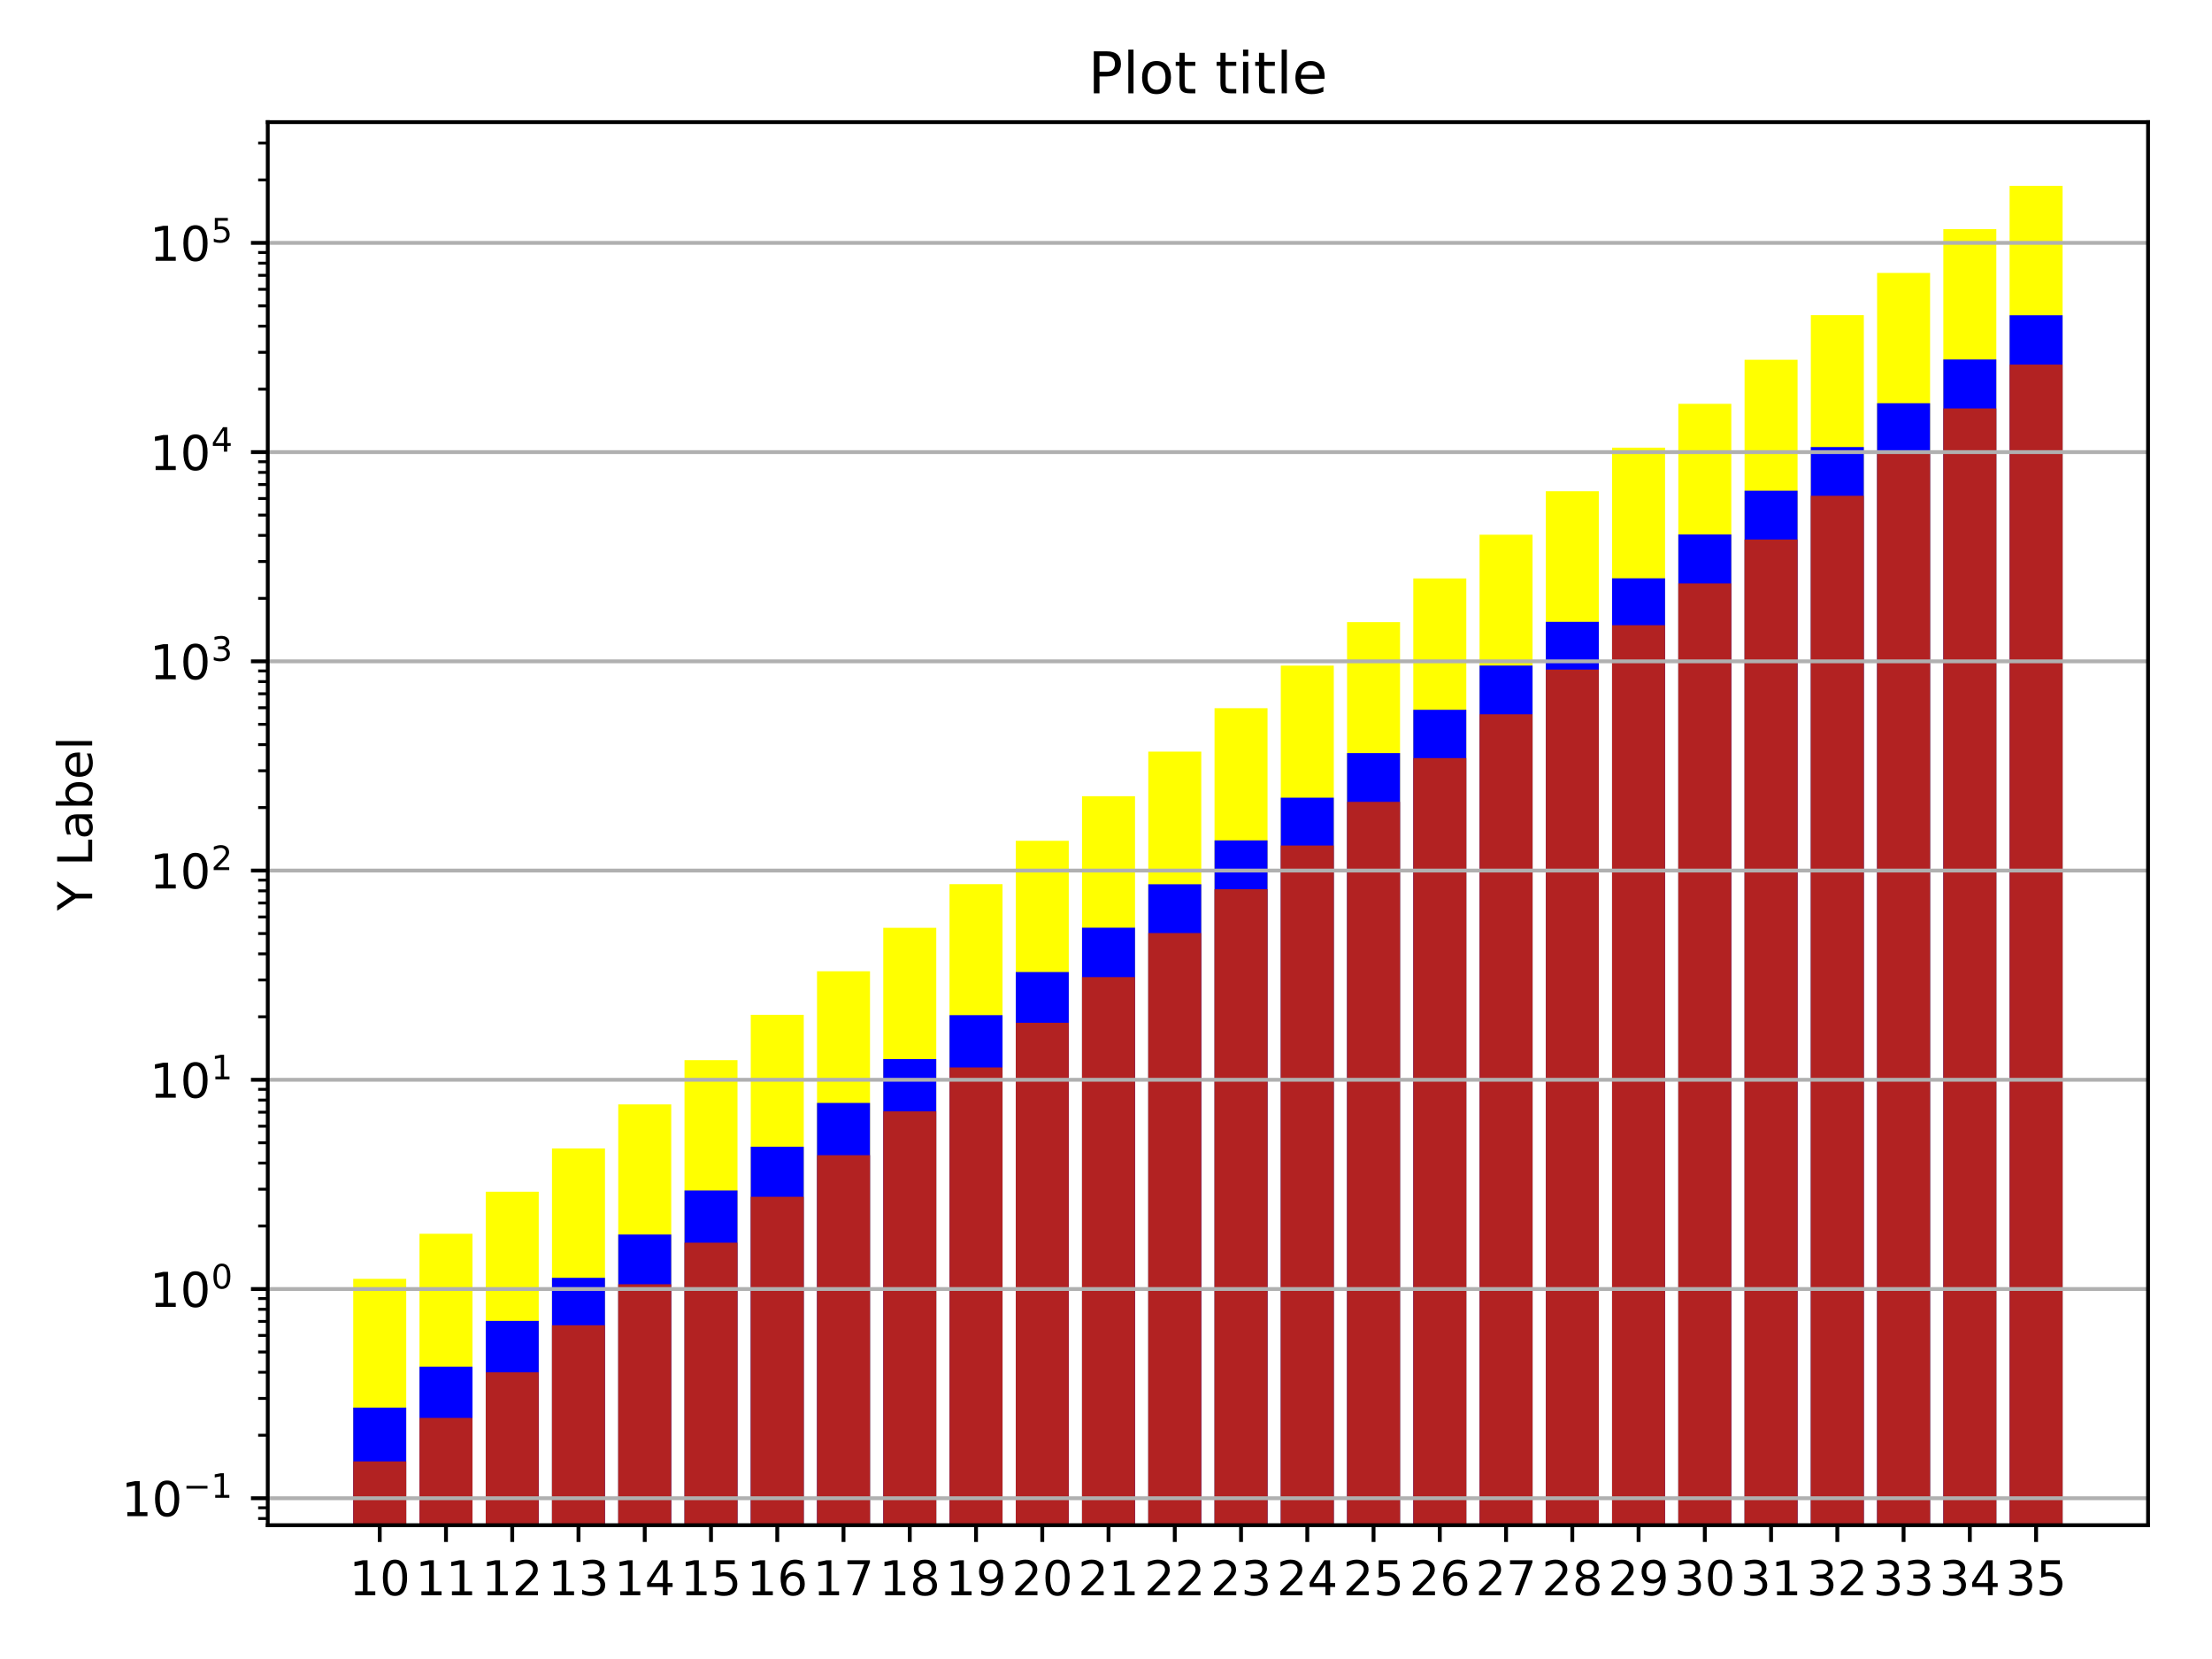 <?xml version="1.0" encoding="utf-8" standalone="no"?>
<!DOCTYPE svg PUBLIC "-//W3C//DTD SVG 1.1//EN"
  "http://www.w3.org/Graphics/SVG/1.1/DTD/svg11.dtd">
<!-- Created with matplotlib (https://matplotlib.org/) -->
<svg height="345.6pt" version="1.1" viewBox="0 0 460.8 345.6" width="460.8pt" xmlns="http://www.w3.org/2000/svg" xmlns:xlink="http://www.w3.org/1999/xlink">
 <defs>
  <style type="text/css">
*{stroke-linecap:butt;stroke-linejoin:round;}
  </style>
 </defs>
 <g id="figure_1">
  <g id="patch_1">
   <path d="M 0 345.6 
L 460.8 345.6 
L 460.8 0 
L 0 0 
z
" style="fill:#ffffff;"/>
  </g>
  <g id="axes_1">
   <g id="patch_2">
    <path d="M 55.779 317.72 
L 447.48 317.72 
L 447.48 25.44 
L 55.779 25.44 
z
" style="fill:#ffffff;"/>
   </g>
   <g id="patch_3">
    <path clip-path="url(#p646e3e61a7)" d="M 73.584 43853.418 
L 84.625 43853.418 
L 84.625 266.408 
L 73.584 266.408 
z
" style="fill:#ffff00;"/>
   </g>
   <g id="patch_4">
    <path clip-path="url(#p646e3e61a7)" d="M 87.386 43853.418 
L 98.427 43853.418 
L 98.427 257.014 
L 87.386 257.014 
z
" style="fill:#ffff00;"/>
   </g>
   <g id="patch_5">
    <path clip-path="url(#p646e3e61a7)" d="M 101.188 43853.418 
L 112.229 43853.418 
L 112.229 248.249 
L 101.188 248.249 
z
" style="fill:#ffff00;"/>
   </g>
   <g id="patch_6">
    <path clip-path="url(#p646e3e61a7)" d="M 114.99 43853.418 
L 126.031 43853.418 
L 126.031 239.247 
L 114.99 239.247 
z
" style="fill:#ffff00;"/>
   </g>
   <g id="patch_7">
    <path clip-path="url(#p646e3e61a7)" d="M 128.792 43853.418 
L 139.833 43853.418 
L 139.833 230.072 
L 128.792 230.072 
z
" style="fill:#ffff00;"/>
   </g>
   <g id="patch_8">
    <path clip-path="url(#p646e3e61a7)" d="M 142.594 43853.418 
L 153.635 43853.418 
L 153.635 220.858 
L 142.594 220.858 
z
" style="fill:#ffff00;"/>
   </g>
   <g id="patch_9">
    <path clip-path="url(#p646e3e61a7)" d="M 156.396 43853.418 
L 167.437 43853.418 
L 167.437 211.404 
L 156.396 211.404 
z
" style="fill:#ffff00;"/>
   </g>
   <g id="patch_10">
    <path clip-path="url(#p646e3e61a7)" d="M 170.198 43853.418 
L 181.239 43853.418 
L 181.239 202.339 
L 170.198 202.339 
z
" style="fill:#ffff00;"/>
   </g>
   <g id="patch_11">
    <path clip-path="url(#p646e3e61a7)" d="M 184 43853.418 
L 195.041 43853.418 
L 195.041 193.281 
L 184 193.281 
z
" style="fill:#ffff00;"/>
   </g>
   <g id="patch_12">
    <path clip-path="url(#p646e3e61a7)" d="M 197.802 43853.418 
L 208.843 43853.418 
L 208.843 184.185 
L 197.802 184.185 
z
" style="fill:#ffff00;"/>
   </g>
   <g id="patch_13">
    <path clip-path="url(#p646e3e61a7)" d="M 211.604 43853.418 
L 222.645 43853.418 
L 222.645 175.152 
L 211.604 175.152 
z
" style="fill:#ffff00;"/>
   </g>
   <g id="patch_14">
    <path clip-path="url(#p646e3e61a7)" d="M 225.406 43853.418 
L 236.447 43853.418 
L 236.447 165.865 
L 225.406 165.865 
z
" style="fill:#ffff00;"/>
   </g>
   <g id="patch_15">
    <path clip-path="url(#p646e3e61a7)" d="M 239.208 43853.418 
L 250.249 43853.418 
L 250.249 156.579 
L 239.208 156.579 
z
" style="fill:#ffff00;"/>
   </g>
   <g id="patch_16">
    <path clip-path="url(#p646e3e61a7)" d="M 253.01 43853.418 
L 264.051 43853.418 
L 264.051 147.527 
L 253.01 147.527 
z
" style="fill:#ffff00;"/>
   </g>
   <g id="patch_17">
    <path clip-path="url(#p646e3e61a7)" d="M 266.812 43853.418 
L 277.853 43853.418 
L 277.853 138.663 
L 266.812 138.663 
z
" style="fill:#ffff00;"/>
   </g>
   <g id="patch_18">
    <path clip-path="url(#p646e3e61a7)" d="M 280.614 43853.418 
L 291.655 43853.418 
L 291.655 129.599 
L 280.614 129.599 
z
" style="fill:#ffff00;"/>
   </g>
   <g id="patch_19">
    <path clip-path="url(#p646e3e61a7)" d="M 294.416 43853.418 
L 305.457 43853.418 
L 305.457 120.497 
L 294.416 120.497 
z
" style="fill:#ffff00;"/>
   </g>
   <g id="patch_20">
    <path clip-path="url(#p646e3e61a7)" d="M 308.218 43853.418 
L 319.259 43853.418 
L 319.259 111.394 
L 308.218 111.394 
z
" style="fill:#ffff00;"/>
   </g>
   <g id="patch_21">
    <path clip-path="url(#p646e3e61a7)" d="M 322.02 43853.418 
L 333.061 43853.418 
L 333.061 102.329 
L 322.02 102.329 
z
" style="fill:#ffff00;"/>
   </g>
   <g id="patch_22">
    <path clip-path="url(#p646e3e61a7)" d="M 335.822 43853.418 
L 346.863 43853.418 
L 346.863 93.248 
L 335.822 93.248 
z
" style="fill:#ffff00;"/>
   </g>
   <g id="patch_23">
    <path clip-path="url(#p646e3e61a7)" d="M 349.624 43853.418 
L 360.665 43853.418 
L 360.665 84.119 
L 349.624 84.119 
z
" style="fill:#ffff00;"/>
   </g>
   <g id="patch_24">
    <path clip-path="url(#p646e3e61a7)" d="M 363.426 43853.418 
L 374.467 43853.418 
L 374.467 74.947 
L 363.426 74.947 
z
" style="fill:#ffff00;"/>
   </g>
   <g id="patch_25">
    <path clip-path="url(#p646e3e61a7)" d="M 377.228 43853.418 
L 388.269 43853.418 
L 388.269 65.647 
L 377.228 65.647 
z
" style="fill:#ffff00;"/>
   </g>
   <g id="patch_26">
    <path clip-path="url(#p646e3e61a7)" d="M 391.03 43853.418 
L 402.071 43853.418 
L 402.071 56.862 
L 391.03 56.862 
z
" style="fill:#ffff00;"/>
   </g>
   <g id="patch_27">
    <path clip-path="url(#p646e3e61a7)" d="M 404.832 43853.418 
L 415.873 43853.418 
L 415.873 47.735 
L 404.832 47.735 
z
" style="fill:#ffff00;"/>
   </g>
   <g id="patch_28">
    <path clip-path="url(#p646e3e61a7)" d="M 418.634 43853.418 
L 429.675 43853.418 
L 429.675 38.725 
L 418.634 38.725 
z
" style="fill:#ffff00;"/>
   </g>
   <g id="patch_29">
    <path clip-path="url(#p646e3e61a7)" d="M 73.584 43853.418 
L 84.625 43853.418 
L 84.625 293.232 
L 73.584 293.232 
z
" style="fill:#0000ff;"/>
   </g>
   <g id="patch_30">
    <path clip-path="url(#p646e3e61a7)" d="M 87.386 43853.418 
L 98.427 43853.418 
L 98.427 284.717 
L 87.386 284.717 
z
" style="fill:#0000ff;"/>
   </g>
   <g id="patch_31">
    <path clip-path="url(#p646e3e61a7)" d="M 101.188 43853.418 
L 112.229 43853.418 
L 112.229 275.163 
L 101.188 275.163 
z
" style="fill:#0000ff;"/>
   </g>
   <g id="patch_32">
    <path clip-path="url(#p646e3e61a7)" d="M 114.99 43853.418 
L 126.031 43853.418 
L 126.031 266.194 
L 114.99 266.194 
z
" style="fill:#0000ff;"/>
   </g>
   <g id="patch_33">
    <path clip-path="url(#p646e3e61a7)" d="M 128.792 43853.418 
L 139.833 43853.418 
L 139.833 257.179 
L 128.792 257.179 
z
" style="fill:#0000ff;"/>
   </g>
   <g id="patch_34">
    <path clip-path="url(#p646e3e61a7)" d="M 142.594 43853.418 
L 153.635 43853.418 
L 153.635 247.99 
L 142.594 247.99 
z
" style="fill:#0000ff;"/>
   </g>
   <g id="patch_35">
    <path clip-path="url(#p646e3e61a7)" d="M 156.396 43853.418 
L 167.437 43853.418 
L 167.437 238.888 
L 156.396 238.888 
z
" style="fill:#0000ff;"/>
   </g>
   <g id="patch_36">
    <path clip-path="url(#p646e3e61a7)" d="M 170.198 43853.418 
L 181.239 43853.418 
L 181.239 229.757 
L 170.198 229.757 
z
" style="fill:#0000ff;"/>
   </g>
   <g id="patch_37">
    <path clip-path="url(#p646e3e61a7)" d="M 184 43853.418 
L 195.041 43853.418 
L 195.041 220.625 
L 184 220.625 
z
" style="fill:#0000ff;"/>
   </g>
   <g id="patch_38">
    <path clip-path="url(#p646e3e61a7)" d="M 197.802 43853.418 
L 208.843 43853.418 
L 208.843 211.472 
L 197.802 211.472 
z
" style="fill:#0000ff;"/>
   </g>
   <g id="patch_39">
    <path clip-path="url(#p646e3e61a7)" d="M 211.604 43853.418 
L 222.645 43853.418 
L 222.645 202.496 
L 211.604 202.496 
z
" style="fill:#0000ff;"/>
   </g>
   <g id="patch_40">
    <path clip-path="url(#p646e3e61a7)" d="M 225.406 43853.418 
L 236.447 43853.418 
L 236.447 193.248 
L 225.406 193.248 
z
" style="fill:#0000ff;"/>
   </g>
   <g id="patch_41">
    <path clip-path="url(#p646e3e61a7)" d="M 239.208 43853.418 
L 250.249 43853.418 
L 250.249 184.205 
L 239.208 184.205 
z
" style="fill:#0000ff;"/>
   </g>
   <g id="patch_42">
    <path clip-path="url(#p646e3e61a7)" d="M 253.01 43853.418 
L 264.051 43853.418 
L 264.051 175.067 
L 253.01 175.067 
z
" style="fill:#0000ff;"/>
   </g>
   <g id="patch_43">
    <path clip-path="url(#p646e3e61a7)" d="M 266.812 43853.418 
L 277.853 43853.418 
L 277.853 166.165 
L 266.812 166.165 
z
" style="fill:#0000ff;"/>
   </g>
   <g id="patch_44">
    <path clip-path="url(#p646e3e61a7)" d="M 280.614 43853.418 
L 291.655 43853.418 
L 291.655 156.878 
L 280.614 156.878 
z
" style="fill:#0000ff;"/>
   </g>
   <g id="patch_45">
    <path clip-path="url(#p646e3e61a7)" d="M 294.416 43853.418 
L 305.457 43853.418 
L 305.457 147.857 
L 294.416 147.857 
z
" style="fill:#0000ff;"/>
   </g>
   <g id="patch_46">
    <path clip-path="url(#p646e3e61a7)" d="M 308.218 43853.418 
L 319.259 43853.418 
L 319.259 138.649 
L 308.218 138.649 
z
" style="fill:#0000ff;"/>
   </g>
   <g id="patch_47">
    <path clip-path="url(#p646e3e61a7)" d="M 322.02 43853.418 
L 333.061 43853.418 
L 333.061 129.535 
L 322.02 129.535 
z
" style="fill:#0000ff;"/>
   </g>
   <g id="patch_48">
    <path clip-path="url(#p646e3e61a7)" d="M 335.822 43853.418 
L 346.863 43853.418 
L 346.863 120.471 
L 335.822 120.471 
z
" style="fill:#0000ff;"/>
   </g>
   <g id="patch_49">
    <path clip-path="url(#p646e3e61a7)" d="M 349.624 43853.418 
L 360.665 43853.418 
L 360.665 111.346 
L 349.624 111.346 
z
" style="fill:#0000ff;"/>
   </g>
   <g id="patch_50">
    <path clip-path="url(#p646e3e61a7)" d="M 363.426 43853.418 
L 374.467 43853.418 
L 374.467 102.229 
L 363.426 102.229 
z
" style="fill:#0000ff;"/>
   </g>
   <g id="patch_51">
    <path clip-path="url(#p646e3e61a7)" d="M 377.228 43853.418 
L 388.269 43853.418 
L 388.269 93.136 
L 377.228 93.136 
z
" style="fill:#0000ff;"/>
   </g>
   <g id="patch_52">
    <path clip-path="url(#p646e3e61a7)" d="M 391.03 43853.418 
L 402.071 43853.418 
L 402.071 83.997 
L 391.03 83.997 
z
" style="fill:#0000ff;"/>
   </g>
   <g id="patch_53">
    <path clip-path="url(#p646e3e61a7)" d="M 404.832 43853.418 
L 415.873 43853.418 
L 415.873 74.886 
L 404.832 74.886 
z
" style="fill:#0000ff;"/>
   </g>
   <g id="patch_54">
    <path clip-path="url(#p646e3e61a7)" d="M 418.634 43853.418 
L 429.675 43853.418 
L 429.675 65.664 
L 418.634 65.664 
z
" style="fill:#0000ff;"/>
   </g>
   <g id="patch_55">
    <path clip-path="url(#p646e3e61a7)" d="M 73.584 43853.418 
L 84.625 43853.418 
L 84.625 304.435 
L 73.584 304.435 
z
" style="fill:#b22222;"/>
   </g>
   <g id="patch_56">
    <path clip-path="url(#p646e3e61a7)" d="M 87.386 43853.418 
L 98.427 43853.418 
L 98.427 295.381 
L 87.386 295.381 
z
" style="fill:#b22222;"/>
   </g>
   <g id="patch_57">
    <path clip-path="url(#p646e3e61a7)" d="M 101.188 43853.418 
L 112.229 43853.418 
L 112.229 285.869 
L 101.188 285.869 
z
" style="fill:#b22222;"/>
   </g>
   <g id="patch_58">
    <path clip-path="url(#p646e3e61a7)" d="M 114.99 43853.418 
L 126.031 43853.418 
L 126.031 276.077 
L 114.99 276.077 
z
" style="fill:#b22222;"/>
   </g>
   <g id="patch_59">
    <path clip-path="url(#p646e3e61a7)" d="M 128.792 43853.418 
L 139.833 43853.418 
L 139.833 267.529 
L 128.792 267.529 
z
" style="fill:#b22222;"/>
   </g>
   <g id="patch_60">
    <path clip-path="url(#p646e3e61a7)" d="M 142.594 43853.418 
L 153.635 43853.418 
L 153.635 258.874 
L 142.594 258.874 
z
" style="fill:#b22222;"/>
   </g>
   <g id="patch_61">
    <path clip-path="url(#p646e3e61a7)" d="M 156.396 43853.418 
L 167.437 43853.418 
L 167.437 249.308 
L 156.396 249.308 
z
" style="fill:#b22222;"/>
   </g>
   <g id="patch_62">
    <path clip-path="url(#p646e3e61a7)" d="M 170.198 43853.418 
L 181.239 43853.418 
L 181.239 240.644 
L 170.198 240.644 
z
" style="fill:#b22222;"/>
   </g>
   <g id="patch_63">
    <path clip-path="url(#p646e3e61a7)" d="M 184 43853.418 
L 195.041 43853.418 
L 195.041 231.513 
L 184 231.513 
z
" style="fill:#b22222;"/>
   </g>
   <g id="patch_64">
    <path clip-path="url(#p646e3e61a7)" d="M 197.802 43853.418 
L 208.843 43853.418 
L 208.843 222.378 
L 197.802 222.378 
z
" style="fill:#b22222;"/>
   </g>
   <g id="patch_65">
    <path clip-path="url(#p646e3e61a7)" d="M 211.604 43853.418 
L 222.645 43853.418 
L 222.645 213.066 
L 211.604 213.066 
z
" style="fill:#b22222;"/>
   </g>
   <g id="patch_66">
    <path clip-path="url(#p646e3e61a7)" d="M 225.406 43853.418 
L 236.447 43853.418 
L 236.447 203.547 
L 225.406 203.547 
z
" style="fill:#b22222;"/>
   </g>
   <g id="patch_67">
    <path clip-path="url(#p646e3e61a7)" d="M 239.208 43853.418 
L 250.249 43853.418 
L 250.249 194.37 
L 239.208 194.37 
z
" style="fill:#b22222;"/>
   </g>
   <g id="patch_68">
    <path clip-path="url(#p646e3e61a7)" d="M 253.01 43853.418 
L 264.051 43853.418 
L 264.051 185.237 
L 253.01 185.237 
z
" style="fill:#b22222;"/>
   </g>
   <g id="patch_69">
    <path clip-path="url(#p646e3e61a7)" d="M 266.812 43853.418 
L 277.853 43853.418 
L 277.853 176.141 
L 266.812 176.141 
z
" style="fill:#b22222;"/>
   </g>
   <g id="patch_70">
    <path clip-path="url(#p646e3e61a7)" d="M 280.614 43853.418 
L 291.655 43853.418 
L 291.655 167.043 
L 280.614 167.043 
z
" style="fill:#b22222;"/>
   </g>
   <g id="patch_71">
    <path clip-path="url(#p646e3e61a7)" d="M 294.416 43853.418 
L 305.457 43853.418 
L 305.457 157.927 
L 294.416 157.927 
z
" style="fill:#b22222;"/>
   </g>
   <g id="patch_72">
    <path clip-path="url(#p646e3e61a7)" d="M 308.218 43853.418 
L 319.259 43853.418 
L 319.259 148.799 
L 308.218 148.799 
z
" style="fill:#b22222;"/>
   </g>
   <g id="patch_73">
    <path clip-path="url(#p646e3e61a7)" d="M 322.02 43853.418 
L 333.061 43853.418 
L 333.061 139.483 
L 322.02 139.483 
z
" style="fill:#b22222;"/>
   </g>
   <g id="patch_74">
    <path clip-path="url(#p646e3e61a7)" d="M 335.822 43853.418 
L 346.863 43853.418 
L 346.863 130.242 
L 335.822 130.242 
z
" style="fill:#b22222;"/>
   </g>
   <g id="patch_75">
    <path clip-path="url(#p646e3e61a7)" d="M 349.624 43853.418 
L 360.665 43853.418 
L 360.665 121.542 
L 349.624 121.542 
z
" style="fill:#b22222;"/>
   </g>
   <g id="patch_76">
    <path clip-path="url(#p646e3e61a7)" d="M 363.426 43853.418 
L 374.467 43853.418 
L 374.467 112.385 
L 363.426 112.385 
z
" style="fill:#b22222;"/>
   </g>
   <g id="patch_77">
    <path clip-path="url(#p646e3e61a7)" d="M 377.228 43853.418 
L 388.269 43853.418 
L 388.269 103.284 
L 377.228 103.284 
z
" style="fill:#b22222;"/>
   </g>
   <g id="patch_78">
    <path clip-path="url(#p646e3e61a7)" d="M 391.03 43853.418 
L 402.071 43853.418 
L 402.071 94.187 
L 391.03 94.187 
z
" style="fill:#b22222;"/>
   </g>
   <g id="patch_79">
    <path clip-path="url(#p646e3e61a7)" d="M 404.832 43853.418 
L 415.873 43853.418 
L 415.873 85.077 
L 404.832 85.077 
z
" style="fill:#b22222;"/>
   </g>
   <g id="patch_80">
    <path clip-path="url(#p646e3e61a7)" d="M 418.634 43853.418 
L 429.675 43853.418 
L 429.675 75.958 
L 418.634 75.958 
z
" style="fill:#b22222;"/>
   </g>
   <g id="matplotlib.axis_1">
    <g id="xtick_1">
     <g id="line2d_1">
      <defs>
       <path d="M 0 0 
L 0 3.5 
" id="mb1da328a0e" style="stroke:#000000;stroke-width:0.8;"/>
      </defs>
      <g>
       <use style="stroke:#000000;stroke-width:0.8;" x="79.104" xlink:href="#mb1da328a0e" y="317.72"/>
      </g>
     </g>
     <g id="text_1">
      <!-- 10 -->
      <defs>
       <path d="M 12.406 8.297 
L 28.516 8.297 
L 28.516 63.922 
L 10.984 60.406 
L 10.984 69.391 
L 28.422 72.906 
L 38.281 72.906 
L 38.281 8.297 
L 54.391 8.297 
L 54.391 0 
L 12.406 0 
z
" id="DejaVuSans-49"/>
       <path d="M 31.781 66.406 
Q 24.172 66.406 20.328 58.906 
Q 16.5 51.422 16.5 36.375 
Q 16.5 21.391 20.328 13.891 
Q 24.172 6.391 31.781 6.391 
Q 39.453 6.391 43.281 13.891 
Q 47.125 21.391 47.125 36.375 
Q 47.125 51.422 43.281 58.906 
Q 39.453 66.406 31.781 66.406 
z
M 31.781 74.219 
Q 44.047 74.219 50.516 64.516 
Q 56.984 54.828 56.984 36.375 
Q 56.984 17.969 50.516 8.266 
Q 44.047 -1.422 31.781 -1.422 
Q 19.531 -1.422 13.062 8.266 
Q 6.594 17.969 6.594 36.375 
Q 6.594 54.828 13.062 64.516 
Q 19.531 74.219 31.781 74.219 
z
" id="DejaVuSans-48"/>
      </defs>
      <g transform="translate(72.742 332.318)scale(0.1 -0.1)">
       <use xlink:href="#DejaVuSans-49"/>
       <use x="63.623" xlink:href="#DejaVuSans-48"/>
      </g>
     </g>
    </g>
    <g id="xtick_2">
     <g id="line2d_2">
      <g>
       <use style="stroke:#000000;stroke-width:0.8;" x="92.906" xlink:href="#mb1da328a0e" y="317.72"/>
      </g>
     </g>
     <g id="text_2">
      <!-- 11 -->
      <g transform="translate(86.544 332.318)scale(0.1 -0.1)">
       <use xlink:href="#DejaVuSans-49"/>
       <use x="63.623" xlink:href="#DejaVuSans-49"/>
      </g>
     </g>
    </g>
    <g id="xtick_3">
     <g id="line2d_3">
      <g>
       <use style="stroke:#000000;stroke-width:0.8;" x="106.708" xlink:href="#mb1da328a0e" y="317.72"/>
      </g>
     </g>
     <g id="text_3">
      <!-- 12 -->
      <defs>
       <path d="M 19.188 8.297 
L 53.609 8.297 
L 53.609 0 
L 7.328 0 
L 7.328 8.297 
Q 12.938 14.109 22.625 23.891 
Q 32.328 33.688 34.812 36.531 
Q 39.547 41.844 41.422 45.531 
Q 43.312 49.219 43.312 52.781 
Q 43.312 58.594 39.234 62.25 
Q 35.156 65.922 28.609 65.922 
Q 23.969 65.922 18.812 64.312 
Q 13.672 62.703 7.812 59.422 
L 7.812 69.391 
Q 13.766 71.781 18.938 73 
Q 24.125 74.219 28.422 74.219 
Q 39.75 74.219 46.484 68.547 
Q 53.219 62.891 53.219 53.422 
Q 53.219 48.922 51.531 44.891 
Q 49.859 40.875 45.406 35.406 
Q 44.188 33.984 37.641 27.219 
Q 31.109 20.453 19.188 8.297 
z
" id="DejaVuSans-50"/>
      </defs>
      <g transform="translate(100.346 332.318)scale(0.1 -0.1)">
       <use xlink:href="#DejaVuSans-49"/>
       <use x="63.623" xlink:href="#DejaVuSans-50"/>
      </g>
     </g>
    </g>
    <g id="xtick_4">
     <g id="line2d_4">
      <g>
       <use style="stroke:#000000;stroke-width:0.8;" x="120.51" xlink:href="#mb1da328a0e" y="317.72"/>
      </g>
     </g>
     <g id="text_4">
      <!-- 13 -->
      <defs>
       <path d="M 40.578 39.312 
Q 47.656 37.797 51.625 33 
Q 55.609 28.219 55.609 21.188 
Q 55.609 10.406 48.188 4.484 
Q 40.766 -1.422 27.094 -1.422 
Q 22.516 -1.422 17.656 -0.516 
Q 12.797 0.391 7.625 2.203 
L 7.625 11.719 
Q 11.719 9.328 16.594 8.109 
Q 21.484 6.891 26.812 6.891 
Q 36.078 6.891 40.938 10.547 
Q 45.797 14.203 45.797 21.188 
Q 45.797 27.641 41.281 31.266 
Q 36.766 34.906 28.719 34.906 
L 20.219 34.906 
L 20.219 43.016 
L 29.109 43.016 
Q 36.375 43.016 40.234 45.922 
Q 44.094 48.828 44.094 54.297 
Q 44.094 59.906 40.109 62.906 
Q 36.141 65.922 28.719 65.922 
Q 24.656 65.922 20.016 65.031 
Q 15.375 64.156 9.812 62.312 
L 9.812 71.094 
Q 15.438 72.656 20.344 73.438 
Q 25.25 74.219 29.594 74.219 
Q 40.828 74.219 47.359 69.109 
Q 53.906 64.016 53.906 55.328 
Q 53.906 49.266 50.438 45.094 
Q 46.969 40.922 40.578 39.312 
z
" id="DejaVuSans-51"/>
      </defs>
      <g transform="translate(114.148 332.318)scale(0.1 -0.1)">
       <use xlink:href="#DejaVuSans-49"/>
       <use x="63.623" xlink:href="#DejaVuSans-51"/>
      </g>
     </g>
    </g>
    <g id="xtick_5">
     <g id="line2d_5">
      <g>
       <use style="stroke:#000000;stroke-width:0.8;" x="134.313" xlink:href="#mb1da328a0e" y="317.72"/>
      </g>
     </g>
     <g id="text_5">
      <!-- 14 -->
      <defs>
       <path d="M 37.797 64.312 
L 12.891 25.391 
L 37.797 25.391 
z
M 35.203 72.906 
L 47.609 72.906 
L 47.609 25.391 
L 58.016 25.391 
L 58.016 17.188 
L 47.609 17.188 
L 47.609 0 
L 37.797 0 
L 37.797 17.188 
L 4.891 17.188 
L 4.891 26.703 
z
" id="DejaVuSans-52"/>
      </defs>
      <g transform="translate(127.95 332.318)scale(0.1 -0.1)">
       <use xlink:href="#DejaVuSans-49"/>
       <use x="63.623" xlink:href="#DejaVuSans-52"/>
      </g>
     </g>
    </g>
    <g id="xtick_6">
     <g id="line2d_6">
      <g>
       <use style="stroke:#000000;stroke-width:0.8;" x="148.115" xlink:href="#mb1da328a0e" y="317.72"/>
      </g>
     </g>
     <g id="text_6">
      <!-- 15 -->
      <defs>
       <path d="M 10.797 72.906 
L 49.516 72.906 
L 49.516 64.594 
L 19.828 64.594 
L 19.828 46.734 
Q 21.969 47.469 24.109 47.828 
Q 26.266 48.188 28.422 48.188 
Q 40.625 48.188 47.75 41.5 
Q 54.891 34.812 54.891 23.391 
Q 54.891 11.625 47.562 5.094 
Q 40.234 -1.422 26.906 -1.422 
Q 22.312 -1.422 17.547 -0.641 
Q 12.797 0.141 7.719 1.703 
L 7.719 11.625 
Q 12.109 9.234 16.797 8.062 
Q 21.484 6.891 26.703 6.891 
Q 35.156 6.891 40.078 11.328 
Q 45.016 15.766 45.016 23.391 
Q 45.016 31 40.078 35.438 
Q 35.156 39.891 26.703 39.891 
Q 22.75 39.891 18.812 39.016 
Q 14.891 38.141 10.797 36.281 
z
" id="DejaVuSans-53"/>
      </defs>
      <g transform="translate(141.752 332.318)scale(0.1 -0.1)">
       <use xlink:href="#DejaVuSans-49"/>
       <use x="63.623" xlink:href="#DejaVuSans-53"/>
      </g>
     </g>
    </g>
    <g id="xtick_7">
     <g id="line2d_7">
      <g>
       <use style="stroke:#000000;stroke-width:0.8;" x="161.917" xlink:href="#mb1da328a0e" y="317.72"/>
      </g>
     </g>
     <g id="text_7">
      <!-- 16 -->
      <defs>
       <path d="M 33.016 40.375 
Q 26.375 40.375 22.484 35.828 
Q 18.609 31.297 18.609 23.391 
Q 18.609 15.531 22.484 10.953 
Q 26.375 6.391 33.016 6.391 
Q 39.656 6.391 43.531 10.953 
Q 47.406 15.531 47.406 23.391 
Q 47.406 31.297 43.531 35.828 
Q 39.656 40.375 33.016 40.375 
z
M 52.594 71.297 
L 52.594 62.312 
Q 48.875 64.062 45.094 64.984 
Q 41.312 65.922 37.594 65.922 
Q 27.828 65.922 22.672 59.328 
Q 17.531 52.734 16.797 39.406 
Q 19.672 43.656 24.016 45.922 
Q 28.375 48.188 33.594 48.188 
Q 44.578 48.188 50.953 41.516 
Q 57.328 34.859 57.328 23.391 
Q 57.328 12.156 50.688 5.359 
Q 44.047 -1.422 33.016 -1.422 
Q 20.359 -1.422 13.672 8.266 
Q 6.984 17.969 6.984 36.375 
Q 6.984 53.656 15.188 63.938 
Q 23.391 74.219 37.203 74.219 
Q 40.922 74.219 44.703 73.484 
Q 48.484 72.75 52.594 71.297 
z
" id="DejaVuSans-54"/>
      </defs>
      <g transform="translate(155.554 332.318)scale(0.1 -0.1)">
       <use xlink:href="#DejaVuSans-49"/>
       <use x="63.623" xlink:href="#DejaVuSans-54"/>
      </g>
     </g>
    </g>
    <g id="xtick_8">
     <g id="line2d_8">
      <g>
       <use style="stroke:#000000;stroke-width:0.8;" x="175.719" xlink:href="#mb1da328a0e" y="317.72"/>
      </g>
     </g>
     <g id="text_8">
      <!-- 17 -->
      <defs>
       <path d="M 8.203 72.906 
L 55.078 72.906 
L 55.078 68.703 
L 28.609 0 
L 18.312 0 
L 43.219 64.594 
L 8.203 64.594 
z
" id="DejaVuSans-55"/>
      </defs>
      <g transform="translate(169.356 332.318)scale(0.1 -0.1)">
       <use xlink:href="#DejaVuSans-49"/>
       <use x="63.623" xlink:href="#DejaVuSans-55"/>
      </g>
     </g>
    </g>
    <g id="xtick_9">
     <g id="line2d_9">
      <g>
       <use style="stroke:#000000;stroke-width:0.8;" x="189.521" xlink:href="#mb1da328a0e" y="317.72"/>
      </g>
     </g>
     <g id="text_9">
      <!-- 18 -->
      <defs>
       <path d="M 31.781 34.625 
Q 24.75 34.625 20.719 30.859 
Q 16.703 27.094 16.703 20.516 
Q 16.703 13.922 20.719 10.156 
Q 24.75 6.391 31.781 6.391 
Q 38.812 6.391 42.859 10.172 
Q 46.922 13.969 46.922 20.516 
Q 46.922 27.094 42.891 30.859 
Q 38.875 34.625 31.781 34.625 
z
M 21.922 38.812 
Q 15.578 40.375 12.031 44.719 
Q 8.5 49.078 8.5 55.328 
Q 8.5 64.062 14.719 69.141 
Q 20.953 74.219 31.781 74.219 
Q 42.672 74.219 48.875 69.141 
Q 55.078 64.062 55.078 55.328 
Q 55.078 49.078 51.531 44.719 
Q 48 40.375 41.703 38.812 
Q 48.828 37.156 52.797 32.312 
Q 56.781 27.484 56.781 20.516 
Q 56.781 9.906 50.312 4.234 
Q 43.844 -1.422 31.781 -1.422 
Q 19.734 -1.422 13.25 4.234 
Q 6.781 9.906 6.781 20.516 
Q 6.781 27.484 10.781 32.312 
Q 14.797 37.156 21.922 38.812 
z
M 18.312 54.391 
Q 18.312 48.734 21.844 45.562 
Q 25.391 42.391 31.781 42.391 
Q 38.141 42.391 41.719 45.562 
Q 45.312 48.734 45.312 54.391 
Q 45.312 60.062 41.719 63.234 
Q 38.141 66.406 31.781 66.406 
Q 25.391 66.406 21.844 63.234 
Q 18.312 60.062 18.312 54.391 
z
" id="DejaVuSans-56"/>
      </defs>
      <g transform="translate(183.158 332.318)scale(0.1 -0.1)">
       <use xlink:href="#DejaVuSans-49"/>
       <use x="63.623" xlink:href="#DejaVuSans-56"/>
      </g>
     </g>
    </g>
    <g id="xtick_10">
     <g id="line2d_10">
      <g>
       <use style="stroke:#000000;stroke-width:0.8;" x="203.323" xlink:href="#mb1da328a0e" y="317.72"/>
      </g>
     </g>
     <g id="text_10">
      <!-- 19 -->
      <defs>
       <path d="M 10.984 1.516 
L 10.984 10.5 
Q 14.703 8.734 18.5 7.812 
Q 22.312 6.891 25.984 6.891 
Q 35.75 6.891 40.891 13.453 
Q 46.047 20.016 46.781 33.406 
Q 43.953 29.203 39.594 26.953 
Q 35.25 24.703 29.984 24.703 
Q 19.047 24.703 12.672 31.312 
Q 6.297 37.938 6.297 49.422 
Q 6.297 60.641 12.938 67.422 
Q 19.578 74.219 30.609 74.219 
Q 43.266 74.219 49.922 64.516 
Q 56.594 54.828 56.594 36.375 
Q 56.594 19.141 48.406 8.859 
Q 40.234 -1.422 26.422 -1.422 
Q 22.703 -1.422 18.891 -0.688 
Q 15.094 0.047 10.984 1.516 
z
M 30.609 32.422 
Q 37.25 32.422 41.125 36.953 
Q 45.016 41.5 45.016 49.422 
Q 45.016 57.281 41.125 61.844 
Q 37.25 66.406 30.609 66.406 
Q 23.969 66.406 20.094 61.844 
Q 16.219 57.281 16.219 49.422 
Q 16.219 41.5 20.094 36.953 
Q 23.969 32.422 30.609 32.422 
z
" id="DejaVuSans-57"/>
      </defs>
      <g transform="translate(196.96 332.318)scale(0.1 -0.1)">
       <use xlink:href="#DejaVuSans-49"/>
       <use x="63.623" xlink:href="#DejaVuSans-57"/>
      </g>
     </g>
    </g>
    <g id="xtick_11">
     <g id="line2d_11">
      <g>
       <use style="stroke:#000000;stroke-width:0.8;" x="217.125" xlink:href="#mb1da328a0e" y="317.72"/>
      </g>
     </g>
     <g id="text_11">
      <!-- 20 -->
      <g transform="translate(210.762 332.318)scale(0.1 -0.1)">
       <use xlink:href="#DejaVuSans-50"/>
       <use x="63.623" xlink:href="#DejaVuSans-48"/>
      </g>
     </g>
    </g>
    <g id="xtick_12">
     <g id="line2d_12">
      <g>
       <use style="stroke:#000000;stroke-width:0.8;" x="230.927" xlink:href="#mb1da328a0e" y="317.72"/>
      </g>
     </g>
     <g id="text_12">
      <!-- 21 -->
      <g transform="translate(224.564 332.318)scale(0.1 -0.1)">
       <use xlink:href="#DejaVuSans-50"/>
       <use x="63.623" xlink:href="#DejaVuSans-49"/>
      </g>
     </g>
    </g>
    <g id="xtick_13">
     <g id="line2d_13">
      <g>
       <use style="stroke:#000000;stroke-width:0.8;" x="244.729" xlink:href="#mb1da328a0e" y="317.72"/>
      </g>
     </g>
     <g id="text_13">
      <!-- 22 -->
      <g transform="translate(238.366 332.318)scale(0.1 -0.1)">
       <use xlink:href="#DejaVuSans-50"/>
       <use x="63.623" xlink:href="#DejaVuSans-50"/>
      </g>
     </g>
    </g>
    <g id="xtick_14">
     <g id="line2d_14">
      <g>
       <use style="stroke:#000000;stroke-width:0.8;" x="258.531" xlink:href="#mb1da328a0e" y="317.72"/>
      </g>
     </g>
     <g id="text_14">
      <!-- 23 -->
      <g transform="translate(252.168 332.318)scale(0.1 -0.1)">
       <use xlink:href="#DejaVuSans-50"/>
       <use x="63.623" xlink:href="#DejaVuSans-51"/>
      </g>
     </g>
    </g>
    <g id="xtick_15">
     <g id="line2d_15">
      <g>
       <use style="stroke:#000000;stroke-width:0.8;" x="272.333" xlink:href="#mb1da328a0e" y="317.72"/>
      </g>
     </g>
     <g id="text_15">
      <!-- 24 -->
      <g transform="translate(265.97 332.318)scale(0.1 -0.1)">
       <use xlink:href="#DejaVuSans-50"/>
       <use x="63.623" xlink:href="#DejaVuSans-52"/>
      </g>
     </g>
    </g>
    <g id="xtick_16">
     <g id="line2d_16">
      <g>
       <use style="stroke:#000000;stroke-width:0.8;" x="286.135" xlink:href="#mb1da328a0e" y="317.72"/>
      </g>
     </g>
     <g id="text_16">
      <!-- 25 -->
      <g transform="translate(279.772 332.318)scale(0.1 -0.1)">
       <use xlink:href="#DejaVuSans-50"/>
       <use x="63.623" xlink:href="#DejaVuSans-53"/>
      </g>
     </g>
    </g>
    <g id="xtick_17">
     <g id="line2d_17">
      <g>
       <use style="stroke:#000000;stroke-width:0.8;" x="299.937" xlink:href="#mb1da328a0e" y="317.72"/>
      </g>
     </g>
     <g id="text_17">
      <!-- 26 -->
      <g transform="translate(293.574 332.318)scale(0.1 -0.1)">
       <use xlink:href="#DejaVuSans-50"/>
       <use x="63.623" xlink:href="#DejaVuSans-54"/>
      </g>
     </g>
    </g>
    <g id="xtick_18">
     <g id="line2d_18">
      <g>
       <use style="stroke:#000000;stroke-width:0.8;" x="313.739" xlink:href="#mb1da328a0e" y="317.72"/>
      </g>
     </g>
     <g id="text_18">
      <!-- 27 -->
      <g transform="translate(307.376 332.318)scale(0.1 -0.1)">
       <use xlink:href="#DejaVuSans-50"/>
       <use x="63.623" xlink:href="#DejaVuSans-55"/>
      </g>
     </g>
    </g>
    <g id="xtick_19">
     <g id="line2d_19">
      <g>
       <use style="stroke:#000000;stroke-width:0.8;" x="327.541" xlink:href="#mb1da328a0e" y="317.72"/>
      </g>
     </g>
     <g id="text_19">
      <!-- 28 -->
      <g transform="translate(321.178 332.318)scale(0.1 -0.1)">
       <use xlink:href="#DejaVuSans-50"/>
       <use x="63.623" xlink:href="#DejaVuSans-56"/>
      </g>
     </g>
    </g>
    <g id="xtick_20">
     <g id="line2d_20">
      <g>
       <use style="stroke:#000000;stroke-width:0.8;" x="341.343" xlink:href="#mb1da328a0e" y="317.72"/>
      </g>
     </g>
     <g id="text_20">
      <!-- 29 -->
      <g transform="translate(334.98 332.318)scale(0.1 -0.1)">
       <use xlink:href="#DejaVuSans-50"/>
       <use x="63.623" xlink:href="#DejaVuSans-57"/>
      </g>
     </g>
    </g>
    <g id="xtick_21">
     <g id="line2d_21">
      <g>
       <use style="stroke:#000000;stroke-width:0.8;" x="355.145" xlink:href="#mb1da328a0e" y="317.72"/>
      </g>
     </g>
     <g id="text_21">
      <!-- 30 -->
      <g transform="translate(348.782 332.318)scale(0.1 -0.1)">
       <use xlink:href="#DejaVuSans-51"/>
       <use x="63.623" xlink:href="#DejaVuSans-48"/>
      </g>
     </g>
    </g>
    <g id="xtick_22">
     <g id="line2d_22">
      <g>
       <use style="stroke:#000000;stroke-width:0.8;" x="368.947" xlink:href="#mb1da328a0e" y="317.72"/>
      </g>
     </g>
     <g id="text_22">
      <!-- 31 -->
      <g transform="translate(362.584 332.318)scale(0.1 -0.1)">
       <use xlink:href="#DejaVuSans-51"/>
       <use x="63.623" xlink:href="#DejaVuSans-49"/>
      </g>
     </g>
    </g>
    <g id="xtick_23">
     <g id="line2d_23">
      <g>
       <use style="stroke:#000000;stroke-width:0.8;" x="382.749" xlink:href="#mb1da328a0e" y="317.72"/>
      </g>
     </g>
     <g id="text_23">
      <!-- 32 -->
      <g transform="translate(376.386 332.318)scale(0.1 -0.1)">
       <use xlink:href="#DejaVuSans-51"/>
       <use x="63.623" xlink:href="#DejaVuSans-50"/>
      </g>
     </g>
    </g>
    <g id="xtick_24">
     <g id="line2d_24">
      <g>
       <use style="stroke:#000000;stroke-width:0.8;" x="396.551" xlink:href="#mb1da328a0e" y="317.72"/>
      </g>
     </g>
     <g id="text_24">
      <!-- 33 -->
      <g transform="translate(390.188 332.318)scale(0.1 -0.1)">
       <use xlink:href="#DejaVuSans-51"/>
       <use x="63.623" xlink:href="#DejaVuSans-51"/>
      </g>
     </g>
    </g>
    <g id="xtick_25">
     <g id="line2d_25">
      <g>
       <use style="stroke:#000000;stroke-width:0.8;" x="410.353" xlink:href="#mb1da328a0e" y="317.72"/>
      </g>
     </g>
     <g id="text_25">
      <!-- 34 -->
      <g transform="translate(403.99 332.318)scale(0.1 -0.1)">
       <use xlink:href="#DejaVuSans-51"/>
       <use x="63.623" xlink:href="#DejaVuSans-52"/>
      </g>
     </g>
    </g>
    <g id="xtick_26">
     <g id="line2d_26">
      <g>
       <use style="stroke:#000000;stroke-width:0.8;" x="424.155" xlink:href="#mb1da328a0e" y="317.72"/>
      </g>
     </g>
     <g id="text_26">
      <!-- 35 -->
      <g transform="translate(417.792 332.318)scale(0.1 -0.1)">
       <use xlink:href="#DejaVuSans-51"/>
       <use x="63.623" xlink:href="#DejaVuSans-53"/>
      </g>
     </g>
    </g>
   </g>
   <g id="matplotlib.axis_2">
    <g id="ytick_1">
     <g id="line2d_27">
      <path clip-path="url(#p646e3e61a7)" d="M 55.779 312.109 
L 447.48 312.109 
" style="fill:none;stroke:#b0b0b0;stroke-linecap:square;stroke-width:0.8;"/>
     </g>
     <g id="line2d_28">
      <defs>
       <path d="M 0 0 
L -3.5 0 
" id="m5f612e280d" style="stroke:#000000;stroke-width:0.8;"/>
      </defs>
      <g>
       <use style="stroke:#000000;stroke-width:0.8;" x="55.779" xlink:href="#m5f612e280d" y="312.109"/>
      </g>
     </g>
     <g id="text_27">
      <!-- $\mathdefault{10^{-1}}$ -->
      <defs>
       <path d="M 10.594 35.5 
L 73.188 35.5 
L 73.188 27.203 
L 10.594 27.203 
z
" id="DejaVuSans-8722"/>
      </defs>
      <g transform="translate(25.279 315.909)scale(0.1 -0.1)">
       <use transform="translate(0 0.684)" xlink:href="#DejaVuSans-49"/>
       <use transform="translate(63.623 0.684)" xlink:href="#DejaVuSans-48"/>
       <use transform="translate(128.203 38.966)scale(0.7)" xlink:href="#DejaVuSans-8722"/>
       <use transform="translate(186.855 38.966)scale(0.7)" xlink:href="#DejaVuSans-49"/>
      </g>
     </g>
    </g>
    <g id="ytick_2">
     <g id="line2d_29">
      <path clip-path="url(#p646e3e61a7)" d="M 55.779 268.525 
L 447.48 268.525 
" style="fill:none;stroke:#b0b0b0;stroke-linecap:square;stroke-width:0.8;"/>
     </g>
     <g id="line2d_30">
      <g>
       <use style="stroke:#000000;stroke-width:0.8;" x="55.779" xlink:href="#m5f612e280d" y="268.525"/>
      </g>
     </g>
     <g id="text_28">
      <!-- $\mathdefault{10^{0}}$ -->
      <g transform="translate(31.179 272.324)scale(0.1 -0.1)">
       <use transform="translate(0 0.766)" xlink:href="#DejaVuSans-49"/>
       <use transform="translate(63.623 0.766)" xlink:href="#DejaVuSans-48"/>
       <use transform="translate(128.203 39.047)scale(0.7)" xlink:href="#DejaVuSans-48"/>
      </g>
     </g>
    </g>
    <g id="ytick_3">
     <g id="line2d_31">
      <path clip-path="url(#p646e3e61a7)" d="M 55.779 224.94 
L 447.48 224.94 
" style="fill:none;stroke:#b0b0b0;stroke-linecap:square;stroke-width:0.8;"/>
     </g>
     <g id="line2d_32">
      <g>
       <use style="stroke:#000000;stroke-width:0.8;" x="55.779" xlink:href="#m5f612e280d" y="224.94"/>
      </g>
     </g>
     <g id="text_29">
      <!-- $\mathdefault{10^{1}}$ -->
      <g transform="translate(31.179 228.739)scale(0.1 -0.1)">
       <use transform="translate(0 0.684)" xlink:href="#DejaVuSans-49"/>
       <use transform="translate(63.623 0.684)" xlink:href="#DejaVuSans-48"/>
       <use transform="translate(128.203 38.966)scale(0.7)" xlink:href="#DejaVuSans-49"/>
      </g>
     </g>
    </g>
    <g id="ytick_4">
     <g id="line2d_33">
      <path clip-path="url(#p646e3e61a7)" d="M 55.779 181.355 
L 447.48 181.355 
" style="fill:none;stroke:#b0b0b0;stroke-linecap:square;stroke-width:0.8;"/>
     </g>
     <g id="line2d_34">
      <g>
       <use style="stroke:#000000;stroke-width:0.8;" x="55.779" xlink:href="#m5f612e280d" y="181.355"/>
      </g>
     </g>
     <g id="text_30">
      <!-- $\mathdefault{10^{2}}$ -->
      <g transform="translate(31.179 185.154)scale(0.1 -0.1)">
       <use transform="translate(0 0.766)" xlink:href="#DejaVuSans-49"/>
       <use transform="translate(63.623 0.766)" xlink:href="#DejaVuSans-48"/>
       <use transform="translate(128.203 39.047)scale(0.7)" xlink:href="#DejaVuSans-50"/>
      </g>
     </g>
    </g>
    <g id="ytick_5">
     <g id="line2d_35">
      <path clip-path="url(#p646e3e61a7)" d="M 55.779 137.77 
L 447.48 137.77 
" style="fill:none;stroke:#b0b0b0;stroke-linecap:square;stroke-width:0.8;"/>
     </g>
     <g id="line2d_36">
      <g>
       <use style="stroke:#000000;stroke-width:0.8;" x="55.779" xlink:href="#m5f612e280d" y="137.77"/>
      </g>
     </g>
     <g id="text_31">
      <!-- $\mathdefault{10^{3}}$ -->
      <g transform="translate(31.179 141.569)scale(0.1 -0.1)">
       <use transform="translate(0 0.766)" xlink:href="#DejaVuSans-49"/>
       <use transform="translate(63.623 0.766)" xlink:href="#DejaVuSans-48"/>
       <use transform="translate(128.203 39.047)scale(0.7)" xlink:href="#DejaVuSans-51"/>
      </g>
     </g>
    </g>
    <g id="ytick_6">
     <g id="line2d_37">
      <path clip-path="url(#p646e3e61a7)" d="M 55.779 94.185 
L 447.48 94.185 
" style="fill:none;stroke:#b0b0b0;stroke-linecap:square;stroke-width:0.8;"/>
     </g>
     <g id="line2d_38">
      <g>
       <use style="stroke:#000000;stroke-width:0.8;" x="55.779" xlink:href="#m5f612e280d" y="94.185"/>
      </g>
     </g>
     <g id="text_32">
      <!-- $\mathdefault{10^{4}}$ -->
      <g transform="translate(31.179 97.984)scale(0.1 -0.1)">
       <use transform="translate(0 0.684)" xlink:href="#DejaVuSans-49"/>
       <use transform="translate(63.623 0.684)" xlink:href="#DejaVuSans-48"/>
       <use transform="translate(128.203 38.966)scale(0.7)" xlink:href="#DejaVuSans-52"/>
      </g>
     </g>
    </g>
    <g id="ytick_7">
     <g id="line2d_39">
      <path clip-path="url(#p646e3e61a7)" d="M 55.779 50.6 
L 447.48 50.6 
" style="fill:none;stroke:#b0b0b0;stroke-linecap:square;stroke-width:0.8;"/>
     </g>
     <g id="line2d_40">
      <g>
       <use style="stroke:#000000;stroke-width:0.8;" x="55.779" xlink:href="#m5f612e280d" y="50.6"/>
      </g>
     </g>
     <g id="text_33">
      <!-- $\mathdefault{10^{5}}$ -->
      <g transform="translate(31.179 54.399)scale(0.1 -0.1)">
       <use transform="translate(0 0.684)" xlink:href="#DejaVuSans-49"/>
       <use transform="translate(63.623 0.684)" xlink:href="#DejaVuSans-48"/>
       <use transform="translate(128.203 38.966)scale(0.7)" xlink:href="#DejaVuSans-53"/>
      </g>
     </g>
    </g>
    <g id="ytick_8">
     <g id="line2d_41">
      <defs>
       <path d="M 0 0 
L -2 0 
" id="mdecff9d865" style="stroke:#000000;stroke-width:0.6;"/>
      </defs>
      <g>
       <use style="stroke:#000000;stroke-width:0.6;" x="55.779" xlink:href="#mdecff9d865" y="316.333"/>
      </g>
     </g>
    </g>
    <g id="ytick_9">
     <g id="line2d_42">
      <g>
       <use style="stroke:#000000;stroke-width:0.6;" x="55.779" xlink:href="#mdecff9d865" y="314.104"/>
      </g>
     </g>
    </g>
    <g id="ytick_10">
     <g id="line2d_43">
      <g>
       <use style="stroke:#000000;stroke-width:0.6;" x="55.779" xlink:href="#mdecff9d865" y="298.989"/>
      </g>
     </g>
    </g>
    <g id="ytick_11">
     <g id="line2d_44">
      <g>
       <use style="stroke:#000000;stroke-width:0.6;" x="55.779" xlink:href="#mdecff9d865" y="291.314"/>
      </g>
     </g>
    </g>
    <g id="ytick_12">
     <g id="line2d_45">
      <g>
       <use style="stroke:#000000;stroke-width:0.6;" x="55.779" xlink:href="#mdecff9d865" y="285.869"/>
      </g>
     </g>
    </g>
    <g id="ytick_13">
     <g id="line2d_46">
      <g>
       <use style="stroke:#000000;stroke-width:0.6;" x="55.779" xlink:href="#mdecff9d865" y="281.645"/>
      </g>
     </g>
    </g>
    <g id="ytick_14">
     <g id="line2d_47">
      <g>
       <use style="stroke:#000000;stroke-width:0.6;" x="55.779" xlink:href="#mdecff9d865" y="278.194"/>
      </g>
     </g>
    </g>
    <g id="ytick_15">
     <g id="line2d_48">
      <g>
       <use style="stroke:#000000;stroke-width:0.6;" x="55.779" xlink:href="#mdecff9d865" y="275.276"/>
      </g>
     </g>
    </g>
    <g id="ytick_16">
     <g id="line2d_49">
      <g>
       <use style="stroke:#000000;stroke-width:0.6;" x="55.779" xlink:href="#mdecff9d865" y="272.748"/>
      </g>
     </g>
    </g>
    <g id="ytick_17">
     <g id="line2d_50">
      <g>
       <use style="stroke:#000000;stroke-width:0.6;" x="55.779" xlink:href="#mdecff9d865" y="270.519"/>
      </g>
     </g>
    </g>
    <g id="ytick_18">
     <g id="line2d_51">
      <g>
       <use style="stroke:#000000;stroke-width:0.6;" x="55.779" xlink:href="#mdecff9d865" y="255.404"/>
      </g>
     </g>
    </g>
    <g id="ytick_19">
     <g id="line2d_52">
      <g>
       <use style="stroke:#000000;stroke-width:0.6;" x="55.779" xlink:href="#mdecff9d865" y="247.729"/>
      </g>
     </g>
    </g>
    <g id="ytick_20">
     <g id="line2d_53">
      <g>
       <use style="stroke:#000000;stroke-width:0.6;" x="55.779" xlink:href="#mdecff9d865" y="242.284"/>
      </g>
     </g>
    </g>
    <g id="ytick_21">
     <g id="line2d_54">
      <g>
       <use style="stroke:#000000;stroke-width:0.6;" x="55.779" xlink:href="#mdecff9d865" y="238.06"/>
      </g>
     </g>
    </g>
    <g id="ytick_22">
     <g id="line2d_55">
      <g>
       <use style="stroke:#000000;stroke-width:0.6;" x="55.779" xlink:href="#mdecff9d865" y="234.609"/>
      </g>
     </g>
    </g>
    <g id="ytick_23">
     <g id="line2d_56">
      <g>
       <use style="stroke:#000000;stroke-width:0.6;" x="55.779" xlink:href="#mdecff9d865" y="231.691"/>
      </g>
     </g>
    </g>
    <g id="ytick_24">
     <g id="line2d_57">
      <g>
       <use style="stroke:#000000;stroke-width:0.6;" x="55.779" xlink:href="#mdecff9d865" y="229.163"/>
      </g>
     </g>
    </g>
    <g id="ytick_25">
     <g id="line2d_58">
      <g>
       <use style="stroke:#000000;stroke-width:0.6;" x="55.779" xlink:href="#mdecff9d865" y="226.934"/>
      </g>
     </g>
    </g>
    <g id="ytick_26">
     <g id="line2d_59">
      <g>
       <use style="stroke:#000000;stroke-width:0.6;" x="55.779" xlink:href="#mdecff9d865" y="211.819"/>
      </g>
     </g>
    </g>
    <g id="ytick_27">
     <g id="line2d_60">
      <g>
       <use style="stroke:#000000;stroke-width:0.6;" x="55.779" xlink:href="#mdecff9d865" y="204.144"/>
      </g>
     </g>
    </g>
    <g id="ytick_28">
     <g id="line2d_61">
      <g>
       <use style="stroke:#000000;stroke-width:0.6;" x="55.779" xlink:href="#mdecff9d865" y="198.699"/>
      </g>
     </g>
    </g>
    <g id="ytick_29">
     <g id="line2d_62">
      <g>
       <use style="stroke:#000000;stroke-width:0.6;" x="55.779" xlink:href="#mdecff9d865" y="194.475"/>
      </g>
     </g>
    </g>
    <g id="ytick_30">
     <g id="line2d_63">
      <g>
       <use style="stroke:#000000;stroke-width:0.6;" x="55.779" xlink:href="#mdecff9d865" y="191.024"/>
      </g>
     </g>
    </g>
    <g id="ytick_31">
     <g id="line2d_64">
      <g>
       <use style="stroke:#000000;stroke-width:0.6;" x="55.779" xlink:href="#mdecff9d865" y="188.106"/>
      </g>
     </g>
    </g>
    <g id="ytick_32">
     <g id="line2d_65">
      <g>
       <use style="stroke:#000000;stroke-width:0.6;" x="55.779" xlink:href="#mdecff9d865" y="185.579"/>
      </g>
     </g>
    </g>
    <g id="ytick_33">
     <g id="line2d_66">
      <g>
       <use style="stroke:#000000;stroke-width:0.6;" x="55.779" xlink:href="#mdecff9d865" y="183.349"/>
      </g>
     </g>
    </g>
    <g id="ytick_34">
     <g id="line2d_67">
      <g>
       <use style="stroke:#000000;stroke-width:0.6;" x="55.779" xlink:href="#mdecff9d865" y="168.234"/>
      </g>
     </g>
    </g>
    <g id="ytick_35">
     <g id="line2d_68">
      <g>
       <use style="stroke:#000000;stroke-width:0.6;" x="55.779" xlink:href="#mdecff9d865" y="160.56"/>
      </g>
     </g>
    </g>
    <g id="ytick_36">
     <g id="line2d_69">
      <g>
       <use style="stroke:#000000;stroke-width:0.6;" x="55.779" xlink:href="#mdecff9d865" y="155.114"/>
      </g>
     </g>
    </g>
    <g id="ytick_37">
     <g id="line2d_70">
      <g>
       <use style="stroke:#000000;stroke-width:0.6;" x="55.779" xlink:href="#mdecff9d865" y="150.89"/>
      </g>
     </g>
    </g>
    <g id="ytick_38">
     <g id="line2d_71">
      <g>
       <use style="stroke:#000000;stroke-width:0.6;" x="55.779" xlink:href="#mdecff9d865" y="147.439"/>
      </g>
     </g>
    </g>
    <g id="ytick_39">
     <g id="line2d_72">
      <g>
       <use style="stroke:#000000;stroke-width:0.6;" x="55.779" xlink:href="#mdecff9d865" y="144.521"/>
      </g>
     </g>
    </g>
    <g id="ytick_40">
     <g id="line2d_73">
      <g>
       <use style="stroke:#000000;stroke-width:0.6;" x="55.779" xlink:href="#mdecff9d865" y="141.994"/>
      </g>
     </g>
    </g>
    <g id="ytick_41">
     <g id="line2d_74">
      <g>
       <use style="stroke:#000000;stroke-width:0.6;" x="55.779" xlink:href="#mdecff9d865" y="139.764"/>
      </g>
     </g>
    </g>
    <g id="ytick_42">
     <g id="line2d_75">
      <g>
       <use style="stroke:#000000;stroke-width:0.6;" x="55.779" xlink:href="#mdecff9d865" y="124.65"/>
      </g>
     </g>
    </g>
    <g id="ytick_43">
     <g id="line2d_76">
      <g>
       <use style="stroke:#000000;stroke-width:0.6;" x="55.779" xlink:href="#mdecff9d865" y="116.975"/>
      </g>
     </g>
    </g>
    <g id="ytick_44">
     <g id="line2d_77">
      <g>
       <use style="stroke:#000000;stroke-width:0.6;" x="55.779" xlink:href="#mdecff9d865" y="111.529"/>
      </g>
     </g>
    </g>
    <g id="ytick_45">
     <g id="line2d_78">
      <g>
       <use style="stroke:#000000;stroke-width:0.6;" x="55.779" xlink:href="#mdecff9d865" y="107.305"/>
      </g>
     </g>
    </g>
    <g id="ytick_46">
     <g id="line2d_79">
      <g>
       <use style="stroke:#000000;stroke-width:0.6;" x="55.779" xlink:href="#mdecff9d865" y="103.854"/>
      </g>
     </g>
    </g>
    <g id="ytick_47">
     <g id="line2d_80">
      <g>
       <use style="stroke:#000000;stroke-width:0.6;" x="55.779" xlink:href="#mdecff9d865" y="100.936"/>
      </g>
     </g>
    </g>
    <g id="ytick_48">
     <g id="line2d_81">
      <g>
       <use style="stroke:#000000;stroke-width:0.6;" x="55.779" xlink:href="#mdecff9d865" y="98.409"/>
      </g>
     </g>
    </g>
    <g id="ytick_49">
     <g id="line2d_82">
      <g>
       <use style="stroke:#000000;stroke-width:0.6;" x="55.779" xlink:href="#mdecff9d865" y="96.179"/>
      </g>
     </g>
    </g>
    <g id="ytick_50">
     <g id="line2d_83">
      <g>
       <use style="stroke:#000000;stroke-width:0.6;" x="55.779" xlink:href="#mdecff9d865" y="81.065"/>
      </g>
     </g>
    </g>
    <g id="ytick_51">
     <g id="line2d_84">
      <g>
       <use style="stroke:#000000;stroke-width:0.6;" x="55.779" xlink:href="#mdecff9d865" y="73.39"/>
      </g>
     </g>
    </g>
    <g id="ytick_52">
     <g id="line2d_85">
      <g>
       <use style="stroke:#000000;stroke-width:0.6;" x="55.779" xlink:href="#mdecff9d865" y="67.944"/>
      </g>
     </g>
    </g>
    <g id="ytick_53">
     <g id="line2d_86">
      <g>
       <use style="stroke:#000000;stroke-width:0.6;" x="55.779" xlink:href="#mdecff9d865" y="63.72"/>
      </g>
     </g>
    </g>
    <g id="ytick_54">
     <g id="line2d_87">
      <g>
       <use style="stroke:#000000;stroke-width:0.6;" x="55.779" xlink:href="#mdecff9d865" y="60.269"/>
      </g>
     </g>
    </g>
    <g id="ytick_55">
     <g id="line2d_88">
      <g>
       <use style="stroke:#000000;stroke-width:0.6;" x="55.779" xlink:href="#mdecff9d865" y="57.351"/>
      </g>
     </g>
    </g>
    <g id="ytick_56">
     <g id="line2d_89">
      <g>
       <use style="stroke:#000000;stroke-width:0.6;" x="55.779" xlink:href="#mdecff9d865" y="54.824"/>
      </g>
     </g>
    </g>
    <g id="ytick_57">
     <g id="line2d_90">
      <g>
       <use style="stroke:#000000;stroke-width:0.6;" x="55.779" xlink:href="#mdecff9d865" y="52.594"/>
      </g>
     </g>
    </g>
    <g id="ytick_58">
     <g id="line2d_91">
      <g>
       <use style="stroke:#000000;stroke-width:0.6;" x="55.779" xlink:href="#mdecff9d865" y="37.48"/>
      </g>
     </g>
    </g>
    <g id="ytick_59">
     <g id="line2d_92">
      <g>
       <use style="stroke:#000000;stroke-width:0.6;" x="55.779" xlink:href="#mdecff9d865" y="29.805"/>
      </g>
     </g>
    </g>
    <g id="text_34">
     <!-- Y Label -->
     <defs>
      <path d="M -0.203 72.906 
L 10.406 72.906 
L 30.609 42.922 
L 50.688 72.906 
L 61.281 72.906 
L 35.5 34.719 
L 35.5 0 
L 25.594 0 
L 25.594 34.719 
z
" id="DejaVuSans-89"/>
      <path id="DejaVuSans-32"/>
      <path d="M 9.812 72.906 
L 19.672 72.906 
L 19.672 8.297 
L 55.172 8.297 
L 55.172 0 
L 9.812 0 
z
" id="DejaVuSans-76"/>
      <path d="M 34.281 27.484 
Q 23.391 27.484 19.188 25 
Q 14.984 22.516 14.984 16.5 
Q 14.984 11.719 18.141 8.906 
Q 21.297 6.109 26.703 6.109 
Q 34.188 6.109 38.703 11.406 
Q 43.219 16.703 43.219 25.484 
L 43.219 27.484 
z
M 52.203 31.203 
L 52.203 0 
L 43.219 0 
L 43.219 8.297 
Q 40.141 3.328 35.547 0.953 
Q 30.953 -1.422 24.312 -1.422 
Q 15.922 -1.422 10.953 3.297 
Q 6 8.016 6 15.922 
Q 6 25.141 12.172 29.828 
Q 18.359 34.516 30.609 34.516 
L 43.219 34.516 
L 43.219 35.406 
Q 43.219 41.609 39.141 45 
Q 35.062 48.391 27.688 48.391 
Q 23 48.391 18.547 47.266 
Q 14.109 46.141 10.016 43.891 
L 10.016 52.203 
Q 14.938 54.109 19.578 55.047 
Q 24.219 56 28.609 56 
Q 40.484 56 46.344 49.844 
Q 52.203 43.703 52.203 31.203 
z
" id="DejaVuSans-97"/>
      <path d="M 48.688 27.297 
Q 48.688 37.203 44.609 42.844 
Q 40.531 48.484 33.406 48.484 
Q 26.266 48.484 22.188 42.844 
Q 18.109 37.203 18.109 27.297 
Q 18.109 17.391 22.188 11.75 
Q 26.266 6.109 33.406 6.109 
Q 40.531 6.109 44.609 11.75 
Q 48.688 17.391 48.688 27.297 
z
M 18.109 46.391 
Q 20.953 51.266 25.266 53.625 
Q 29.594 56 35.594 56 
Q 45.562 56 51.781 48.094 
Q 58.016 40.188 58.016 27.297 
Q 58.016 14.406 51.781 6.484 
Q 45.562 -1.422 35.594 -1.422 
Q 29.594 -1.422 25.266 0.953 
Q 20.953 3.328 18.109 8.203 
L 18.109 0 
L 9.078 0 
L 9.078 75.984 
L 18.109 75.984 
z
" id="DejaVuSans-98"/>
      <path d="M 56.203 29.594 
L 56.203 25.203 
L 14.891 25.203 
Q 15.484 15.922 20.484 11.062 
Q 25.484 6.203 34.422 6.203 
Q 39.594 6.203 44.453 7.469 
Q 49.312 8.734 54.109 11.281 
L 54.109 2.781 
Q 49.266 0.734 44.188 -0.344 
Q 39.109 -1.422 33.891 -1.422 
Q 20.797 -1.422 13.156 6.188 
Q 5.516 13.812 5.516 26.812 
Q 5.516 40.234 12.766 48.109 
Q 20.016 56 32.328 56 
Q 43.359 56 49.781 48.891 
Q 56.203 41.797 56.203 29.594 
z
M 47.219 32.234 
Q 47.125 39.594 43.094 43.984 
Q 39.062 48.391 32.422 48.391 
Q 24.906 48.391 20.391 44.141 
Q 15.875 39.891 15.188 32.172 
z
" id="DejaVuSans-101"/>
      <path d="M 9.422 75.984 
L 18.406 75.984 
L 18.406 0 
L 9.422 0 
z
" id="DejaVuSans-108"/>
     </defs>
     <g transform="translate(19.199 189.713)rotate(-90)scale(0.1 -0.1)">
      <use xlink:href="#DejaVuSans-89"/>
      <use x="61.084" xlink:href="#DejaVuSans-32"/>
      <use x="92.871" xlink:href="#DejaVuSans-76"/>
      <use x="148.584" xlink:href="#DejaVuSans-97"/>
      <use x="209.863" xlink:href="#DejaVuSans-98"/>
      <use x="273.34" xlink:href="#DejaVuSans-101"/>
      <use x="334.863" xlink:href="#DejaVuSans-108"/>
     </g>
    </g>
   </g>
   <g id="patch_81">
    <path d="M 55.779 317.72 
L 55.779 25.44 
" style="fill:none;stroke:#000000;stroke-linecap:square;stroke-linejoin:miter;stroke-width:0.8;"/>
   </g>
   <g id="patch_82">
    <path d="M 447.48 317.72 
L 447.48 25.44 
" style="fill:none;stroke:#000000;stroke-linecap:square;stroke-linejoin:miter;stroke-width:0.8;"/>
   </g>
   <g id="patch_83">
    <path d="M 55.779 317.72 
L 447.48 317.72 
" style="fill:none;stroke:#000000;stroke-linecap:square;stroke-linejoin:miter;stroke-width:0.8;"/>
   </g>
   <g id="patch_84">
    <path d="M 55.779 25.44 
L 447.48 25.44 
" style="fill:none;stroke:#000000;stroke-linecap:square;stroke-linejoin:miter;stroke-width:0.8;"/>
   </g>
   <g id="text_35">
    <!-- Plot title -->
    <defs>
     <path d="M 19.672 64.797 
L 19.672 37.406 
L 32.078 37.406 
Q 38.969 37.406 42.719 40.969 
Q 46.484 44.531 46.484 51.125 
Q 46.484 57.672 42.719 61.234 
Q 38.969 64.797 32.078 64.797 
z
M 9.812 72.906 
L 32.078 72.906 
Q 44.344 72.906 50.609 67.359 
Q 56.891 61.812 56.891 51.125 
Q 56.891 40.328 50.609 34.812 
Q 44.344 29.297 32.078 29.297 
L 19.672 29.297 
L 19.672 0 
L 9.812 0 
z
" id="DejaVuSans-80"/>
     <path d="M 30.609 48.391 
Q 23.391 48.391 19.188 42.75 
Q 14.984 37.109 14.984 27.297 
Q 14.984 17.484 19.156 11.844 
Q 23.344 6.203 30.609 6.203 
Q 37.797 6.203 41.984 11.859 
Q 46.188 17.531 46.188 27.297 
Q 46.188 37.016 41.984 42.703 
Q 37.797 48.391 30.609 48.391 
z
M 30.609 56 
Q 42.328 56 49.016 48.375 
Q 55.719 40.766 55.719 27.297 
Q 55.719 13.875 49.016 6.219 
Q 42.328 -1.422 30.609 -1.422 
Q 18.844 -1.422 12.172 6.219 
Q 5.516 13.875 5.516 27.297 
Q 5.516 40.766 12.172 48.375 
Q 18.844 56 30.609 56 
z
" id="DejaVuSans-111"/>
     <path d="M 18.312 70.219 
L 18.312 54.688 
L 36.812 54.688 
L 36.812 47.703 
L 18.312 47.703 
L 18.312 18.016 
Q 18.312 11.328 20.141 9.422 
Q 21.969 7.516 27.594 7.516 
L 36.812 7.516 
L 36.812 0 
L 27.594 0 
Q 17.188 0 13.234 3.875 
Q 9.281 7.766 9.281 18.016 
L 9.281 47.703 
L 2.688 47.703 
L 2.688 54.688 
L 9.281 54.688 
L 9.281 70.219 
z
" id="DejaVuSans-116"/>
     <path d="M 9.422 54.688 
L 18.406 54.688 
L 18.406 0 
L 9.422 0 
z
M 9.422 75.984 
L 18.406 75.984 
L 18.406 64.594 
L 9.422 64.594 
z
" id="DejaVuSans-105"/>
    </defs>
    <g transform="translate(226.685 19.44)scale(0.12 -0.12)">
     <use xlink:href="#DejaVuSans-80"/>
     <use x="60.303" xlink:href="#DejaVuSans-108"/>
     <use x="88.086" xlink:href="#DejaVuSans-111"/>
     <use x="149.268" xlink:href="#DejaVuSans-116"/>
     <use x="188.477" xlink:href="#DejaVuSans-32"/>
     <use x="220.264" xlink:href="#DejaVuSans-116"/>
     <use x="259.473" xlink:href="#DejaVuSans-105"/>
     <use x="287.256" xlink:href="#DejaVuSans-116"/>
     <use x="326.465" xlink:href="#DejaVuSans-108"/>
     <use x="354.248" xlink:href="#DejaVuSans-101"/>
    </g>
   </g>
  </g>
 </g>
 <defs>
  <clipPath id="p646e3e61a7">
   <rect height="292.28" width="391.701" x="55.779" y="25.44"/>
  </clipPath>
 </defs>
</svg>
